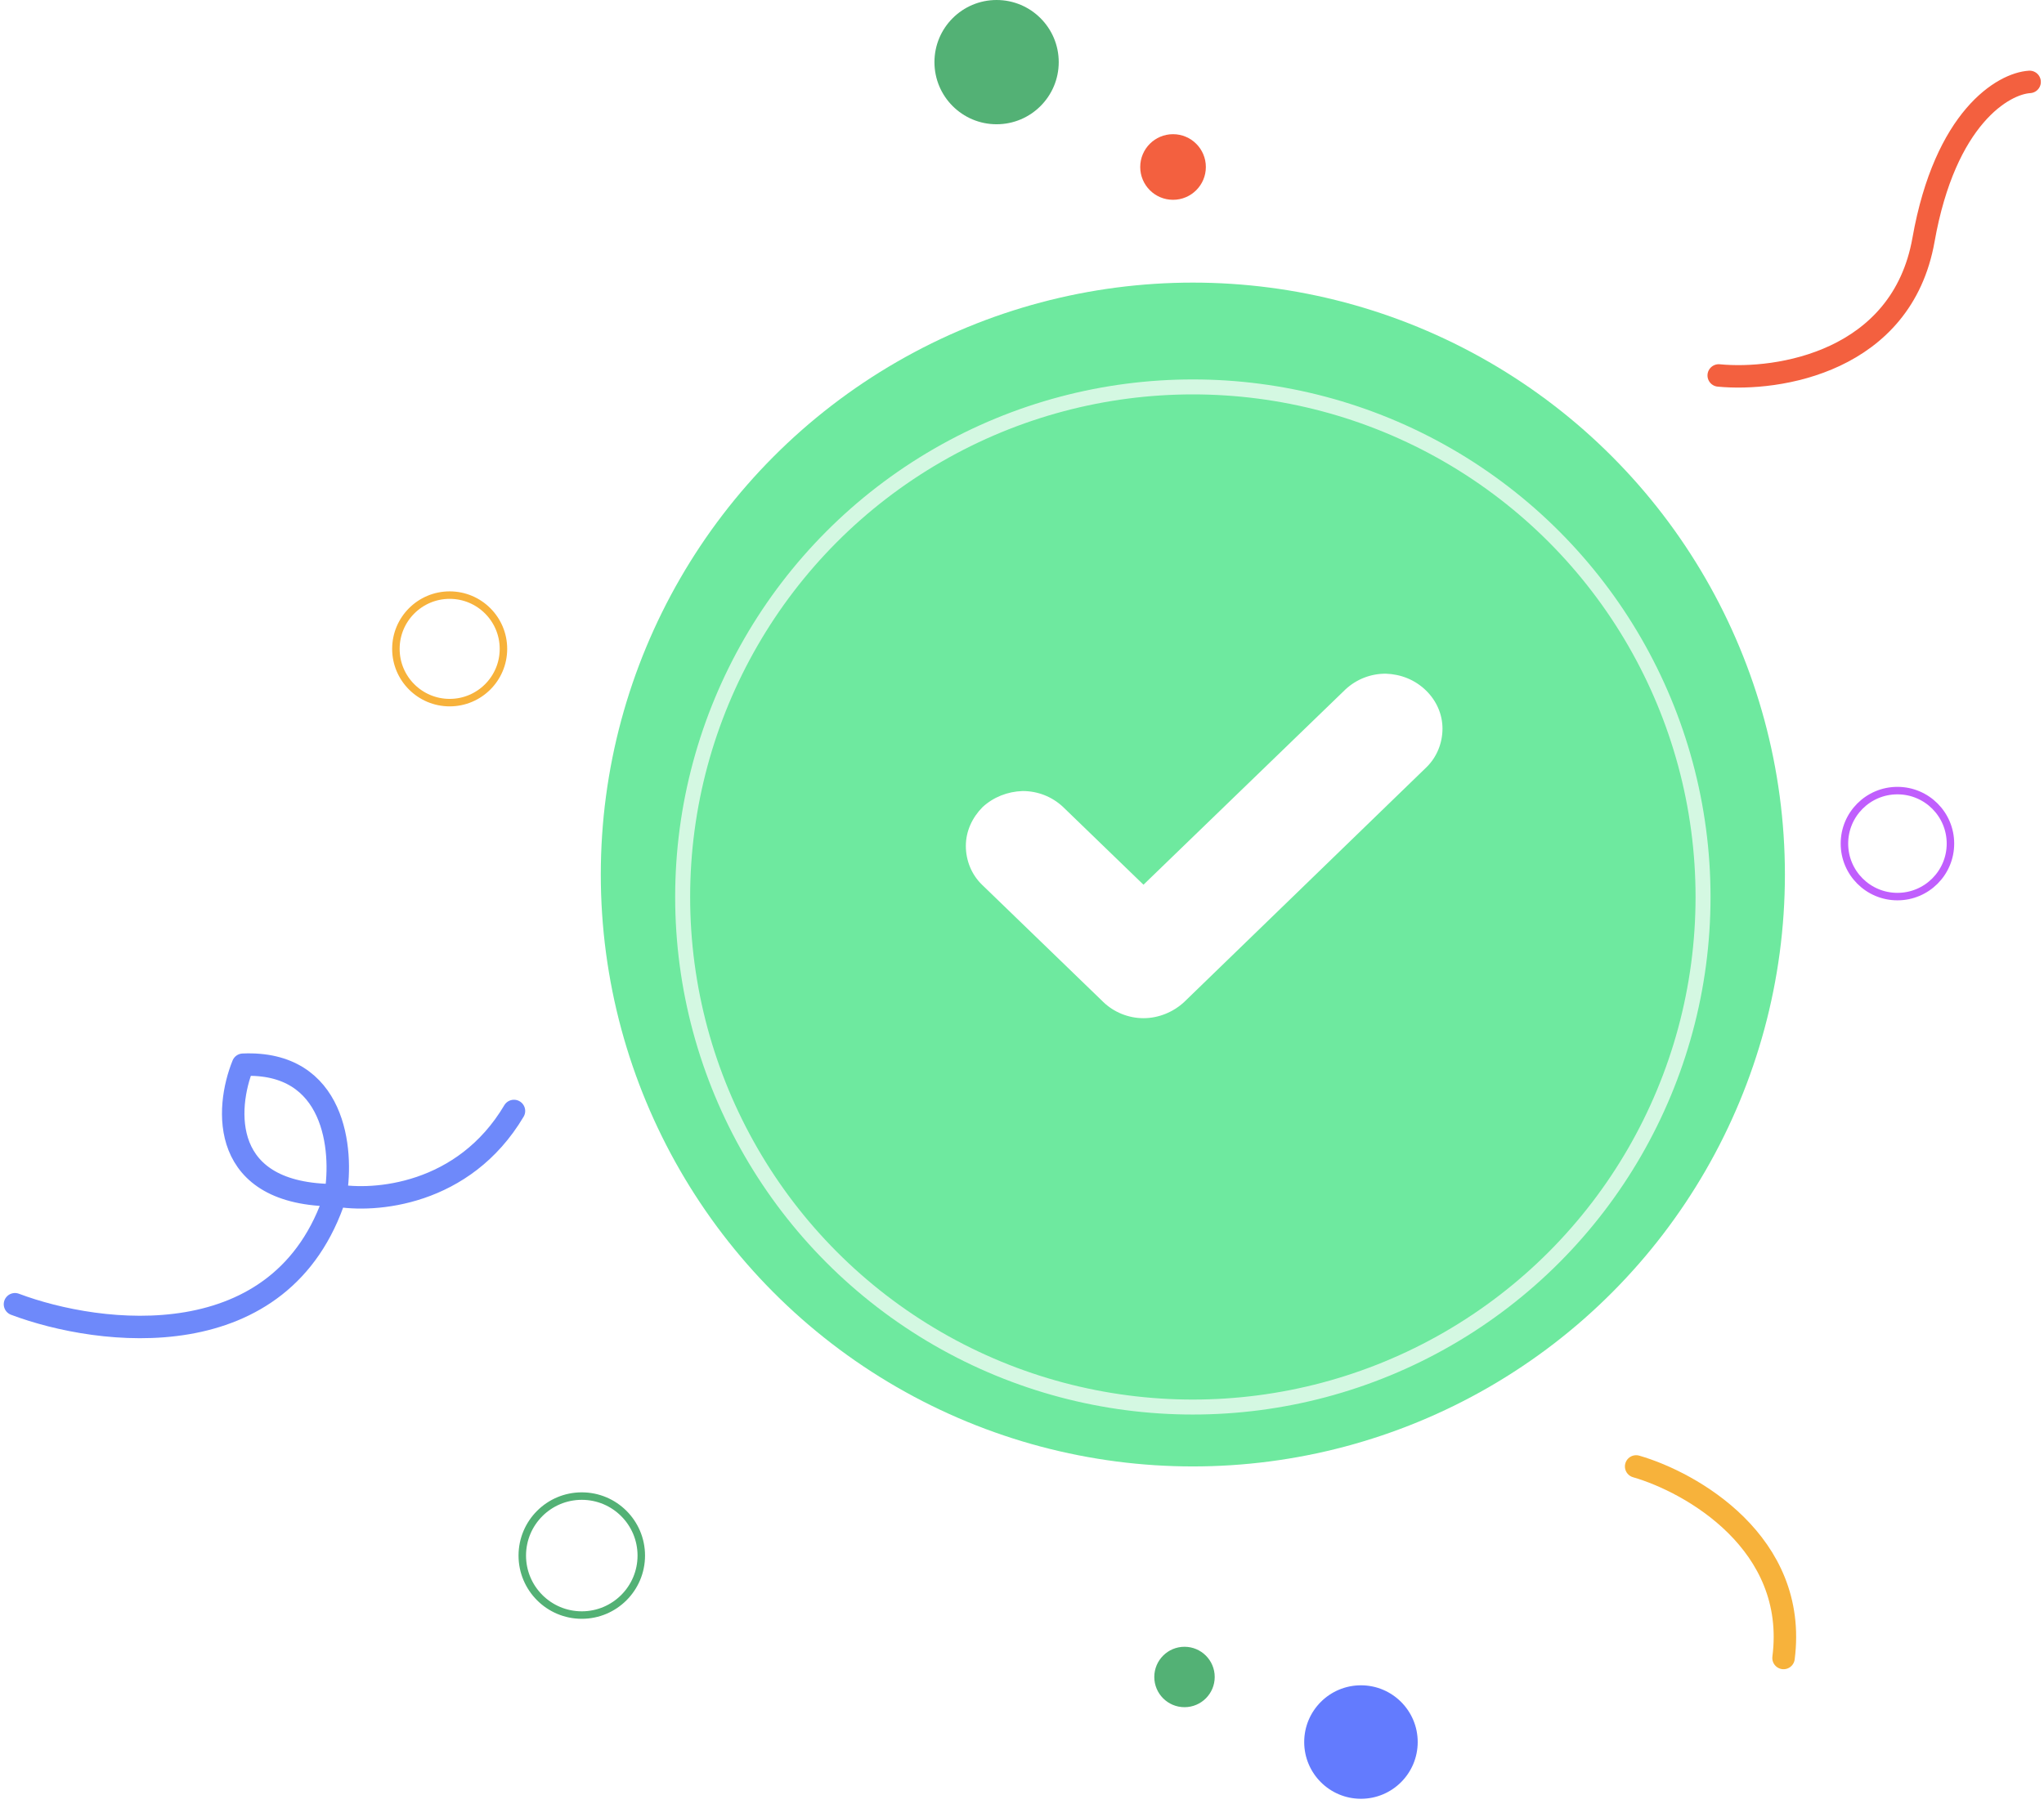 <svg width="273" height="241" viewBox="0 0 273 241" fill="none" xmlns="http://www.w3.org/2000/svg">
<path d="M229.555 50.158C237.464 50.927 254.007 48.379 256.907 32.033C259.807 15.688 267.563 11.162 271.078 10.942" stroke="#F3603F" stroke-width="3" stroke-linecap="round"/>
<circle cx="159.319" cy="116.831" r="79.076" fill="#6EE99F"/>
<g filter="url(#filter0_d_1_752)">
<circle cx="159.319" cy="116.831" r="68.142" stroke="white" stroke-opacity="0.7" stroke-width="2"/>
</g>
<path d="M192.661 97.334C192.661 99.285 191.895 101.17 190.504 102.515L158.152 133.871C156.691 135.216 154.743 136.024 152.725 136.024C150.707 136.024 148.759 135.216 147.368 133.871L131.157 118.193C129.765 116.847 129 114.963 129 113.012C129 111.061 129.835 109.244 131.226 107.831C132.687 106.485 134.566 105.745 136.584 105.678C138.601 105.678 140.48 106.418 141.941 107.764L152.725 118.193L179.72 92.086C181.181 90.74 183.059 90 185.077 90C187.095 90.067 188.973 90.808 190.434 92.221C191.826 93.566 192.661 95.383 192.661 97.334Z" fill="white"/>
<path d="M218.526 195.908C225.908 198.04 240.18 206.144 238.212 221.498" stroke="#F7B23B" stroke-width="3" stroke-linecap="round" stroke-linejoin="round"/>
<path d="M2 174.24C13.328 178.506 37.75 181.566 44.812 159.675M44.812 159.675C45.842 153.643 44.812 141.711 32.454 142.241C30.1 148.052 29.276 159.675 44.812 159.675ZM44.812 159.675C49.962 160.631 61.937 159.719 68.646 148.42" stroke="#6E89FA" stroke-width="3" stroke-linecap="round" stroke-linejoin="round"/>
<circle cx="181.771" cy="232.727" r="7.58" fill="#637BFE"/>
<circle cx="253.425" cy="112.7" r="7.08" stroke="#C05EFD"/>
<circle cx="133.106" cy="8.3" r="8.3" fill="#53B175"/>
<circle cx="156.673" cy="22.31" r="4.383" fill="#F3603F"/>
<circle cx="60.059" cy="86.685" r="7.182" stroke="#F7B23B"/>
<circle cx="77.704" cy="207.816" r="7.947" stroke="#53B175"/>
<circle cx="4.035" cy="4.035" r="4.035" transform="matrix(-1 0 0 1 162.239 220)" fill="#53B175"/>
<defs>
<filter id="filter0_d_1_752" x="86.178" y="46.69" width="146.283" height="146.283" filterUnits="userSpaceOnUse" color-interpolation-filters="sRGB">
<feFlood flood-opacity="0" result="BackgroundImageFix"/>
<feColorMatrix in="SourceAlpha" type="matrix" values="0 0 0 0 0 0 0 0 0 0 0 0 0 0 0 0 0 0 127 0" result="hardAlpha"/>
<feOffset dy="3"/>
<feGaussianBlur stdDeviation="2"/>
<feColorMatrix type="matrix" values="0 0 0 0 0 0 0 0 0 0 0 0 0 0 0 0 0 0 0.12 0"/>
<feBlend mode="normal" in2="BackgroundImageFix" result="effect1_dropShadow_1_752"/>
<feBlend mode="normal" in="SourceGraphic" in2="effect1_dropShadow_1_752" result="shape"/>
</filter>
</defs>
</svg>
